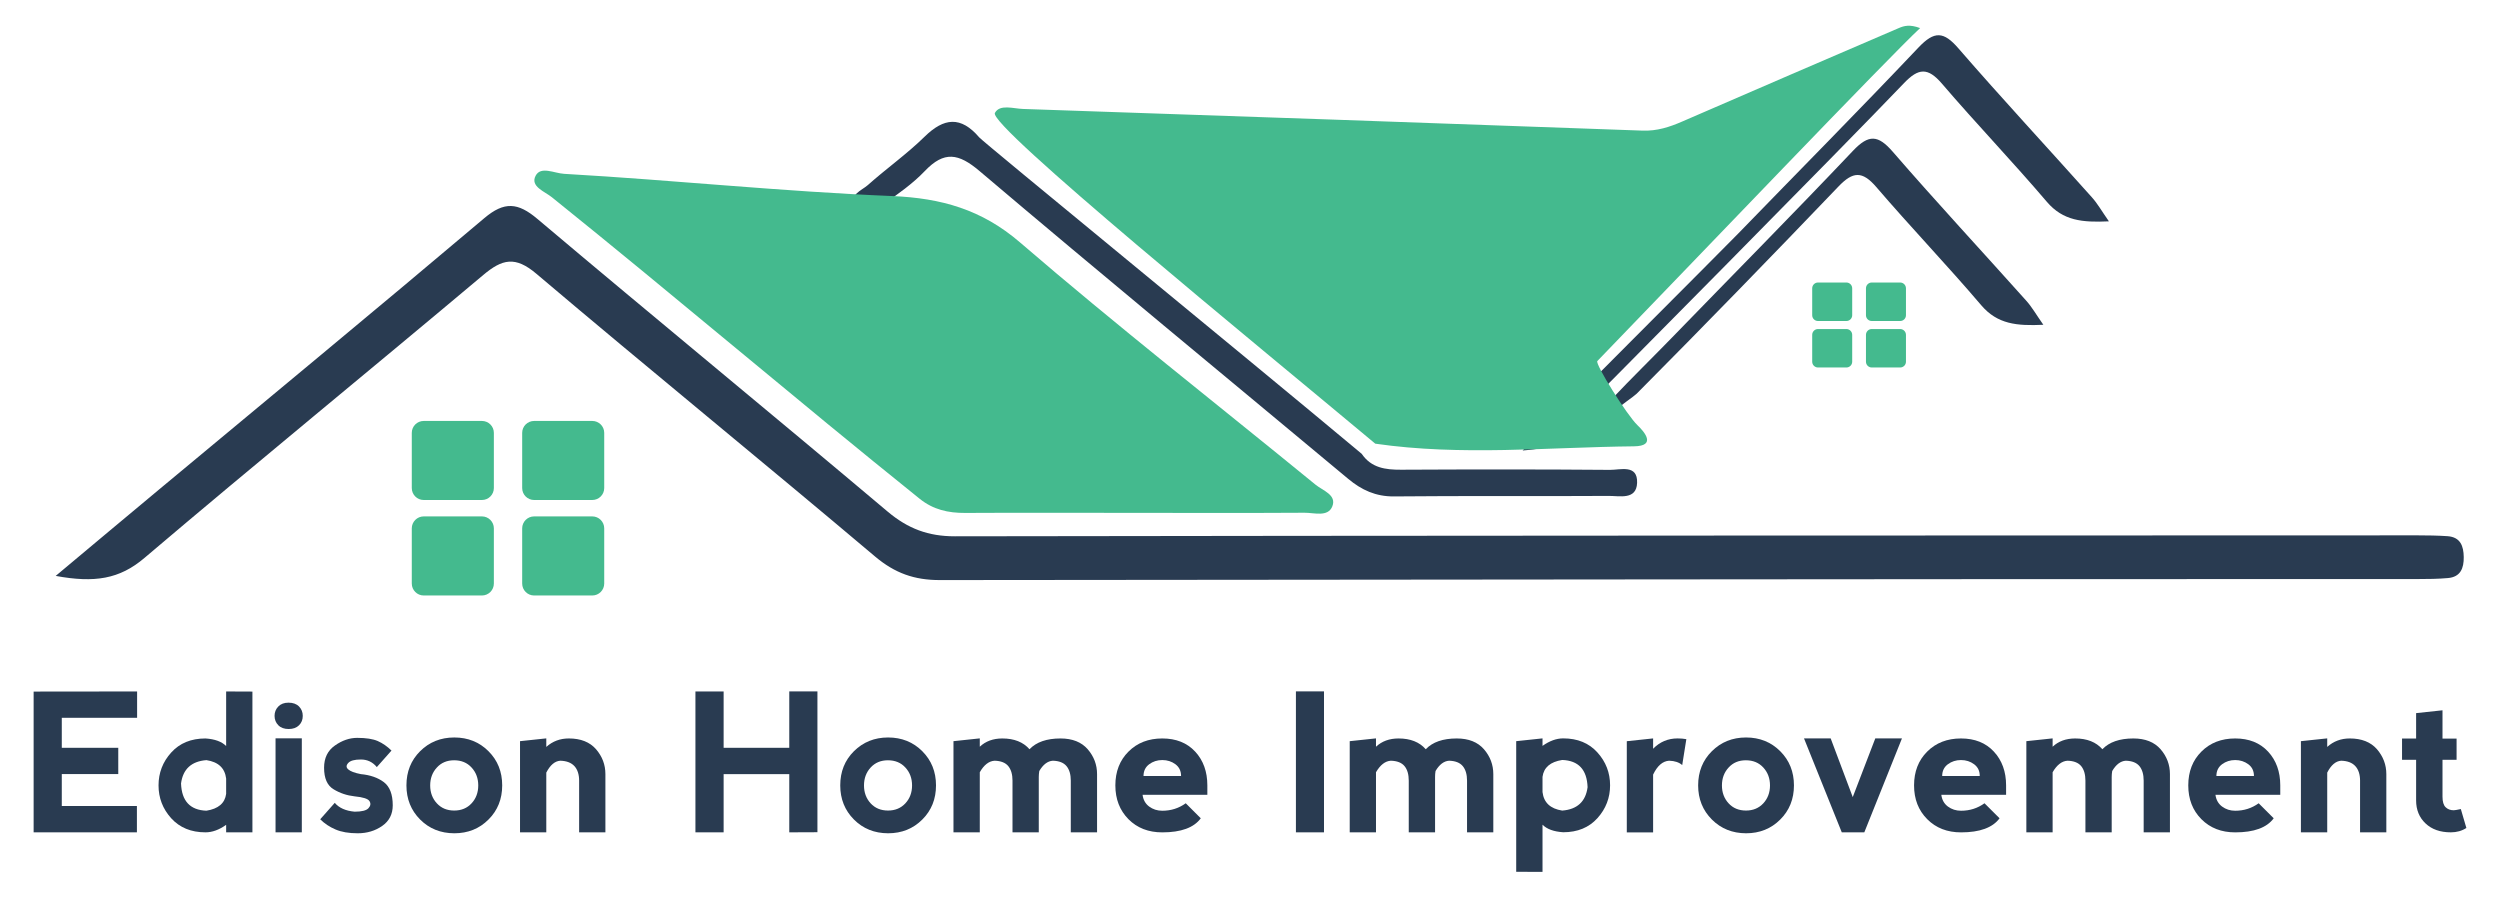 <?xml version="1.0" encoding="utf-8"?>
<!-- Generator: Adobe Illustrator 23.1.0, SVG Export Plug-In . SVG Version: 6.00 Build 0)  -->
<svg version="1.1" id="Layer_1" xmlns="http://www.w3.org/2000/svg" xmlns:xlink="http://www.w3.org/1999/xlink" x="0px" y="0px"
	 viewBox="0 0 63.565 22.822" style="enable-background:new 0 0 63.565 22.822;" xml:space="preserve">
<g>
	<g>
		<path style="fill:#293B51;" d="M0.855,21.163v-3.579l2.631-0.003v0.669H1.571v0.764h1.436v0.667H1.571v0.813h1.91v0.669H0.855z"/>
		<path style="fill:#293B51;" d="M6.418,17.584v3.579H5.75v-0.191c-0.179,0.128-0.354,0.191-0.525,0.191
			c-0.366,0-0.656-0.12-0.872-0.358c-0.215-0.239-0.322-0.518-0.322-0.836c0-0.317,0.107-0.597,0.322-0.835
			c0.216-0.239,0.506-0.358,0.872-0.358c0.238,0.016,0.414,0.08,0.525,0.193v-1.388L6.418,17.584z M5.75,20.185v-0.388
			c-0.032-0.268-0.199-0.424-0.502-0.47c-0.382,0.03-0.597,0.229-0.645,0.594c0.017,0.446,0.231,0.677,0.645,0.692
			C5.551,20.565,5.718,20.423,5.75,20.185z"/>
		<path style="fill:#293B51;" d="M7.077,17.963c0.063-0.065,0.149-0.097,0.258-0.097c0.114,0,0.204,0.032,0.268,0.097
			c0.063,0.064,0.095,0.144,0.095,0.239c0,0.096-0.031,0.176-0.095,0.239c-0.063,0.063-0.151,0.095-0.263,0.095
			c-0.111,0-0.199-0.031-0.263-0.095c-0.063-0.064-0.096-0.144-0.096-0.239C6.981,18.106,7.014,18.027,7.077,17.963z M7.674,21.163
			v-2.39H7.006v2.39H7.674z"/>
		<path style="fill:#293B51;" d="M9.605,18.842c0.124,0.055,0.24,0.135,0.349,0.242l-0.373,0.42
			c-0.107-0.13-0.243-0.193-0.405-0.193c-0.161,0-0.269,0.029-0.322,0.089c-0.055,0.06-0.055,0.114,0,0.162
			c0.054,0.049,0.161,0.09,0.322,0.121c0.237,0.022,0.432,0.09,0.583,0.203c0.15,0.113,0.227,0.31,0.227,0.59
			c0,0.226-0.09,0.4-0.268,0.524c-0.179,0.125-0.387,0.187-0.623,0.187c-0.227,0-0.414-0.032-0.564-0.097
			c-0.15-0.064-0.28-0.15-0.389-0.259l0.37-0.418c0.108,0.129,0.276,0.204,0.504,0.225c0.183,0,0.301-0.03,0.354-0.09
			c0.054-0.06,0.062-0.119,0.024-0.179c-0.037-0.06-0.163-0.1-0.378-0.121c-0.194-0.022-0.372-0.081-0.533-0.179
			C8.32,19.972,8.24,19.79,8.24,19.52c0-0.247,0.092-0.436,0.275-0.564c0.184-0.13,0.373-0.195,0.567-0.195
			C9.307,18.761,9.481,18.788,9.605,18.842z"/>
		<path style="fill:#293B51;" d="M10.682,20.837c-0.232-0.233-0.348-0.522-0.348-0.868c0-0.347,0.115-0.637,0.348-0.869
			c0.232-0.231,0.522-0.349,0.869-0.349c0.348,0,0.637,0.117,0.869,0.349c0.233,0.232,0.349,0.522,0.349,0.869
			c0,0.348-0.116,0.637-0.349,0.869c-0.232,0.232-0.521,0.349-0.869,0.349C11.204,21.186,10.914,21.07,10.682,20.837z
			 M11.549,20.609c0.182,0,0.329-0.062,0.441-0.183c0.113-0.122,0.17-0.274,0.17-0.455c0-0.182-0.057-0.334-0.17-0.456
			c-0.112-0.123-0.261-0.184-0.443-0.184c-0.181,0-0.327,0.061-0.439,0.184c-0.113,0.122-0.17,0.274-0.17,0.456
			c0,0.181,0.057,0.333,0.17,0.455C11.22,20.548,11.367,20.609,11.549,20.609z"/>
		<path style="fill:#293B51;" d="M13.89,19.644v1.519h-0.668v-2.318l0.668-0.071v0.217c0.161-0.144,0.352-0.215,0.573-0.215
			c0.303,0,0.533,0.092,0.692,0.274c0.159,0.184,0.238,0.395,0.238,0.633v1.48h-0.668V19.85c0-0.159-0.04-0.282-0.119-0.37
			c-0.08-0.087-0.2-0.134-0.36-0.138C14.108,19.351,13.989,19.452,13.89,19.644z"/>
		<path style="fill:#293B51;" d="M17.682,21.163v-3.582h0.717v1.433h1.669v-1.435h0.716v3.581l-0.716,0.003v-1.48h-1.669v1.48
			H17.682z"/>
		<path style="fill:#293B51;" d="M21.712,20.837c-0.232-0.233-0.348-0.522-0.348-0.868c0-0.347,0.115-0.637,0.348-0.869
			c0.233-0.231,0.523-0.349,0.869-0.349c0.347,0,0.637,0.117,0.869,0.349c0.232,0.232,0.349,0.522,0.349,0.869
			c0,0.348-0.116,0.637-0.349,0.869c-0.232,0.232-0.522,0.349-0.869,0.349C22.234,21.186,21.944,21.07,21.712,20.837z
			 M22.579,20.609c0.181,0,0.329-0.062,0.441-0.183c0.113-0.122,0.17-0.274,0.17-0.455c0-0.182-0.057-0.334-0.17-0.456
			c-0.112-0.123-0.261-0.184-0.444-0.184c-0.18,0-0.326,0.061-0.439,0.184c-0.112,0.122-0.169,0.274-0.169,0.456
			c0,0.181,0.057,0.333,0.169,0.455C22.25,20.548,22.397,20.609,22.579,20.609z"/>
		<path style="fill:#293B51;" d="M24.912,19.635v1.528h-0.669v-2.318l0.669-0.071v0.212c0.149-0.14,0.34-0.21,0.572-0.21
			c0.303,0,0.533,0.092,0.692,0.274c0.175-0.183,0.438-0.274,0.788-0.274c0.303,0,0.533,0.092,0.692,0.274
			c0.159,0.184,0.238,0.395,0.238,0.633v1.48h-0.668V19.85c0-0.159-0.036-0.282-0.108-0.37c-0.072-0.087-0.188-0.134-0.349-0.138
			c-0.132,0.009-0.247,0.097-0.344,0.262c-0.008,0.05-0.013,0.1-0.013,0.151v1.408h-0.668V19.85c0-0.159-0.036-0.282-0.107-0.37
			c-0.071-0.087-0.188-0.134-0.349-0.138C25.144,19.351,25.018,19.449,24.912,19.635z"/>
		<path style="fill:#293B51;" d="M28.359,19.969c0-0.35,0.111-0.637,0.334-0.859c0.223-0.223,0.509-0.334,0.859-0.334
			c0.35,0,0.629,0.111,0.836,0.334c0.207,0.223,0.31,0.51,0.31,0.859v0.239h-1.647c0.016,0.127,0.071,0.227,0.167,0.299
			c0.096,0.071,0.206,0.107,0.334,0.107c0.223,0,0.422-0.064,0.597-0.19l0.382,0.382c-0.175,0.238-0.501,0.358-0.979,0.358
			c-0.351,0-0.637-0.111-0.859-0.334C28.471,20.605,28.359,20.319,28.359,19.969z M29.887,19.432
			c-0.095-0.071-0.207-0.107-0.334-0.107c-0.128,0-0.238,0.036-0.334,0.107c-0.096,0.072-0.144,0.172-0.144,0.299h0.955
			C30.03,19.603,29.982,19.504,29.887,19.432z"/>
		<path style="fill:#293B51;" d="M32.95,17.579h0.714v3.584H32.95V17.579z"/>
		<path style="fill:#293B51;" d="M34.986,19.635v1.528h-0.668v-2.318l0.668-0.071v0.212c0.15-0.14,0.341-0.21,0.573-0.21
			c0.302,0,0.533,0.092,0.692,0.274c0.175-0.183,0.437-0.274,0.788-0.274c0.303,0,0.533,0.092,0.692,0.274
			c0.159,0.184,0.238,0.395,0.238,0.633v1.48h-0.668V19.85c0-0.159-0.036-0.282-0.108-0.37c-0.072-0.087-0.188-0.134-0.349-0.138
			c-0.132,0.009-0.247,0.097-0.344,0.262c-0.009,0.05-0.012,0.1-0.012,0.151v1.408h-0.669V19.85c0-0.159-0.035-0.282-0.107-0.37
			c-0.071-0.087-0.188-0.134-0.349-0.138C35.22,19.351,35.094,19.449,34.986,19.635z"/>
		<path style="fill:#293B51;" d="M38.551,22.166v-3.321l0.669-0.071v0.191c0.178-0.127,0.354-0.191,0.525-0.191
			c0.366,0,0.656,0.119,0.871,0.358c0.215,0.238,0.322,0.517,0.322,0.835c0,0.318-0.107,0.597-0.322,0.836
			c-0.215,0.238-0.505,0.358-0.871,0.358c-0.239-0.016-0.414-0.08-0.525-0.192v1.2L38.551,22.166z M39.22,19.752v0.387
			c0.032,0.268,0.199,0.424,0.501,0.471c0.382-0.03,0.597-0.229,0.645-0.595c-0.016-0.445-0.23-0.677-0.645-0.692
			C39.419,19.37,39.252,19.513,39.22,19.752z"/>
		<path style="fill:#293B51;" d="M42.032,19.038c0.17-0.175,0.378-0.263,0.623-0.263c0.078,0,0.151,0.006,0.222,0.019l-0.105,0.659
			c-0.078-0.069-0.189-0.107-0.334-0.111c-0.163,0.011-0.298,0.128-0.406,0.353v1.469h-0.669v-2.318l0.669-0.071V19.038z"/>
		<path style="fill:#293B51;" d="M43.526,20.837c-0.232-0.233-0.349-0.522-0.349-0.868c0-0.347,0.116-0.637,0.349-0.869
			c0.232-0.231,0.522-0.349,0.869-0.349c0.347,0,0.637,0.117,0.869,0.349c0.232,0.232,0.349,0.522,0.349,0.869
			c0,0.348-0.116,0.637-0.349,0.869c-0.232,0.232-0.522,0.349-0.869,0.349C44.049,21.186,43.759,21.07,43.526,20.837z
			 M44.393,20.609c0.182,0,0.328-0.062,0.441-0.183c0.112-0.122,0.17-0.274,0.17-0.455c0-0.182-0.058-0.334-0.17-0.456
			c-0.113-0.123-0.261-0.184-0.444-0.184c-0.18,0-0.326,0.061-0.438,0.184c-0.113,0.122-0.17,0.274-0.17,0.456
			c0,0.181,0.057,0.333,0.17,0.455C44.064,20.548,44.212,20.609,44.393,20.609z"/>
		<path style="fill:#293B51;" d="M46.547,18.775l0.561,1.492l0.573-1.492h0.678l-0.957,2.388h-0.573l-0.96-2.388H46.547z"/>
		<path style="fill:#293B51;" d="M48.667,19.969c0-0.35,0.111-0.637,0.334-0.859c0.223-0.223,0.51-0.334,0.859-0.334
			c0.351,0,0.629,0.111,0.836,0.334c0.207,0.223,0.311,0.51,0.311,0.859v0.239h-1.647c0.016,0.127,0.071,0.227,0.167,0.299
			c0.096,0.071,0.207,0.107,0.334,0.107c0.224,0,0.422-0.064,0.597-0.19l0.383,0.382c-0.176,0.238-0.502,0.358-0.979,0.358
			c-0.35,0-0.637-0.111-0.859-0.334C48.778,20.605,48.667,20.319,48.667,19.969z M50.194,19.432
			c-0.095-0.071-0.206-0.107-0.334-0.107c-0.127,0-0.238,0.036-0.334,0.107c-0.096,0.072-0.144,0.172-0.144,0.299h0.955
			C50.338,19.603,50.29,19.504,50.194,19.432z"/>
		<path style="fill:#293B51;" d="M52.19,19.635v1.528h-0.668v-2.318l0.668-0.071v0.212c0.149-0.14,0.341-0.21,0.573-0.21
			c0.302,0,0.533,0.092,0.692,0.274c0.175-0.183,0.438-0.274,0.788-0.274c0.302,0,0.533,0.092,0.692,0.274
			c0.159,0.184,0.238,0.395,0.238,0.633v1.48h-0.668V19.85c0-0.159-0.036-0.282-0.107-0.37c-0.072-0.087-0.188-0.134-0.349-0.138
			c-0.132,0.009-0.247,0.097-0.344,0.262c-0.008,0.05-0.013,0.1-0.013,0.151v1.408h-0.668V19.85c0-0.159-0.036-0.282-0.107-0.37
			c-0.071-0.087-0.189-0.134-0.349-0.138C52.424,19.351,52.298,19.449,52.19,19.635z"/>
		<path style="fill:#293B51;" d="M55.639,19.969c0-0.35,0.111-0.637,0.334-0.859c0.223-0.223,0.509-0.334,0.859-0.334
			c0.35,0,0.629,0.111,0.836,0.334c0.206,0.223,0.31,0.51,0.31,0.859v0.239H56.33c0.017,0.127,0.072,0.227,0.168,0.299
			c0.096,0.071,0.207,0.107,0.334,0.107c0.223,0,0.422-0.064,0.597-0.19l0.382,0.382c-0.175,0.238-0.501,0.358-0.978,0.358
			c-0.351,0-0.637-0.111-0.859-0.334C55.75,20.605,55.639,20.319,55.639,19.969z M57.166,19.432
			c-0.096-0.071-0.207-0.107-0.334-0.107c-0.127,0-0.238,0.036-0.334,0.107c-0.096,0.072-0.144,0.172-0.144,0.299h0.955
			C57.309,19.603,57.262,19.504,57.166,19.432z"/>
		<path style="fill:#293B51;" d="M59.172,19.644v1.519h-0.669v-2.318l0.669-0.071v0.217c0.16-0.144,0.352-0.215,0.573-0.215
			c0.302,0,0.533,0.092,0.692,0.274c0.158,0.184,0.238,0.395,0.238,0.633v1.48h-0.668V19.85c0-0.159-0.04-0.282-0.12-0.37
			c-0.079-0.087-0.2-0.134-0.36-0.138C59.389,19.351,59.27,19.452,59.172,19.644z"/>
		<path style="fill:#293B51;" d="M62.316,21.163c-0.271,0-0.485-0.075-0.645-0.227c-0.159-0.15-0.239-0.346-0.239-0.584v-1.034
			h-0.358v-0.54h0.358v-0.646l0.671-0.072v0.719h0.358v0.54h-0.358v0.938c0,0.127,0.026,0.217,0.08,0.268
			c0.053,0.052,0.122,0.077,0.206,0.077c0.025,0,0.085-0.01,0.18-0.031l0.141,0.481C62.596,21.126,62.464,21.163,62.316,21.163z"/>
	</g>
	<g>
		<path style="fill-rule:evenodd;clip-rule:evenodd;fill:#293B51;" d="M1.416,14.643c0.976-0.816,1.8-1.508,2.627-2.196
			c2.759-2.297,5.527-4.581,8.268-6.898c0.511-0.432,0.855-0.404,1.355,0.019c2.955,2.494,5.945,4.946,8.902,7.439
			c0.517,0.435,1.035,0.63,1.711,0.629c8.672-0.017,31.18-0.025,37.196-0.024c0.253,0,0.506,0.004,0.758,0.021
			c0.326,0.024,0.406,0.251,0.41,0.53c0.004,0.284-0.081,0.508-0.403,0.535c-0.251,0.022-0.505,0.025-0.757,0.025
			c-17.318,0-20.271,0.014-37.589,0.026c-0.646,0-1.141-0.175-1.642-0.597c-2.858-2.413-5.761-4.774-8.615-7.192
			c-0.536-0.454-0.866-0.375-1.351,0.033c-2.863,2.407-5.763,4.773-8.613,7.193C3.039,14.726,2.403,14.825,1.416,14.643z"/>
	</g>
	<path style="fill-rule:evenodd;clip-rule:evenodd;fill:#293B51;" d="M34.623,11.539c0.244,0.358,0.602,0.406,1.001,0.404
		c1.77-0.009,3.539-0.011,5.309,0.004c0.264,0.003,0.71-0.149,0.692,0.331c-0.017,0.439-0.443,0.329-0.721,0.331
		c-1.82,0.012-3.641-0.005-5.46,0.013c-0.464,0.004-0.825-0.163-1.167-0.449c-3.125-2.605-6.266-5.192-9.37-7.823
		c-0.537-0.456-0.901-0.516-1.392-0.002c-0.311,0.326-0.692,0.591-1.061,0.853c-0.214,0.151-0.535,0.23-0.695,0.014
		c-0.189-0.255,0.155-0.375,0.305-0.508c0.472-0.421,0.992-0.788,1.442-1.229c0.496-0.487,0.924-0.532,1.392,0.015
		C25.007,3.621,31.527,8.952,34.623,11.539z"/>
	<path style="fill-rule:evenodd;clip-rule:evenodd;fill:#293B51;" d="M48.126,3.859c-0.376-0.433-0.611-0.447-1.012-0.025
		c-1.512,1.596-3.06,3.159-4.591,4.738c-0.399,0.413-1.113,1.117-1.517,1.548l0.139,0.259c0.051-0.066,0.396-0.297,0.468-0.368
		c1.728-1.739,3.437-3.498,5.132-5.269c0.368-0.385,0.606-0.4,0.961,0.013c0.872,1.017,1.799,1.985,2.668,3.005
		c0.414,0.486,0.907,0.529,1.58,0.498c-0.184-0.262-0.292-0.455-0.437-0.615C50.388,6.38,49.235,5.139,48.126,3.859z"/>
	<path style="fill-rule:evenodd;clip-rule:evenodd;fill:#293B51;" d="M49.794,1.229c-0.375-0.433-0.61-0.446-1.011-0.025
		c-1.512,1.597-3.06,3.159-4.591,4.738c-0.399,0.413-5.073,5.081-5.477,5.512c0,0,0.534-0.038,0.605-0.109
		c1.729-1.739,7.398-7.461,9.093-9.233c0.368-0.385,0.606-0.4,0.961,0.013c0.871,1.017,1.799,1.985,2.668,3.005
		c0.414,0.486,0.907,0.529,1.579,0.498c-0.183-0.262-0.291-0.455-0.436-0.615C52.057,3.75,50.904,2.509,49.794,1.229z"/>
	<path style="fill-rule:evenodd;clip-rule:evenodd;fill:#44BA8E;" d="M48.821,0.714c-0.266-0.099-0.408-0.058-0.543,0
		c-1.834,0.789-3.669,1.577-5.499,2.373c-0.328,0.143-0.647,0.248-1.018,0.234C36.51,3.13,31.258,2.948,26.006,2.77
		c-0.243-0.008-0.586-0.128-0.71,0.102c-0.174,0.318,6.575,5.822,9.672,8.409c2.189,0.317,4.386,0.09,6.579,0.067
		c0.576-0.007,0.264-0.368,0.088-0.536c-0.27-0.257-1.087-1.565-1.021-1.632C43.001,6.713,48.091,1.384,48.821,0.714z"/>
	<path style="fill-rule:evenodd;clip-rule:evenodd;fill:#44BA8E;" d="M12.557,12.409c0,0.168-0.136,0.304-0.304,0.304h-1.479
		c-0.168,0-0.304-0.136-0.304-0.304v-1.403c0-0.167,0.136-0.303,0.304-0.303h1.479c0.168,0,0.304,0.136,0.304,0.303V12.409z"/>
	<path style="fill-rule:evenodd;clip-rule:evenodd;fill:#44BA8E;" d="M15.363,12.409c0,0.168-0.136,0.304-0.304,0.304h-1.478
		c-0.168,0-0.304-0.136-0.304-0.304v-1.403c0-0.167,0.136-0.303,0.304-0.303h1.478c0.168,0,0.304,0.136,0.304,0.303V12.409z"/>
	<path style="fill-rule:evenodd;clip-rule:evenodd;fill:#44BA8E;" d="M12.557,14.837c0,0.168-0.136,0.304-0.304,0.304h-1.479
		c-0.168,0-0.304-0.136-0.304-0.304v-1.403c0-0.167,0.136-0.304,0.304-0.304h1.479c0.168,0,0.304,0.137,0.304,0.304V14.837z"/>
	<path style="fill-rule:evenodd;clip-rule:evenodd;fill:#44BA8E;" d="M15.363,14.837c0,0.168-0.136,0.304-0.304,0.304h-1.478
		c-0.168,0-0.304-0.136-0.304-0.304v-1.403c0-0.167,0.136-0.304,0.304-0.304h1.478c0.168,0,0.304,0.137,0.304,0.304V14.837z"/>
	<path style="fill-rule:evenodd;clip-rule:evenodd;fill:#44BA8E;" d="M47.094,8.015c0,0.082-0.066,0.147-0.148,0.147h-0.721
		c-0.082,0-0.148-0.065-0.148-0.147V7.331c0-0.082,0.066-0.148,0.148-0.148h0.721c0.081,0,0.148,0.065,0.148,0.148V8.015z"/>
	<path style="fill-rule:evenodd;clip-rule:evenodd;fill:#44BA8E;" d="M48.461,8.015c0,0.082-0.066,0.147-0.148,0.147h-0.721
		c-0.082,0-0.148-0.065-0.148-0.147V7.331c0-0.082,0.066-0.148,0.148-0.148h0.721c0.081,0,0.148,0.065,0.148,0.148V8.015z"/>
	<path style="fill-rule:evenodd;clip-rule:evenodd;fill:#44BA8E;" d="M47.094,9.197c0,0.081-0.066,0.147-0.148,0.147h-0.721
		c-0.082,0-0.148-0.066-0.148-0.147V8.514c0-0.082,0.066-0.148,0.148-0.148h0.721c0.081,0,0.148,0.066,0.148,0.148V9.197z"/>
	<path style="fill-rule:evenodd;clip-rule:evenodd;fill:#44BA8E;" d="M48.461,9.197c0,0.081-0.066,0.147-0.148,0.147h-0.721
		c-0.082,0-0.148-0.066-0.148-0.147V8.514c0-0.082,0.066-0.148,0.148-0.148h0.721c0.081,0,0.148,0.066,0.148,0.148V9.197z"/>
	<path style="fill-rule:evenodd;clip-rule:evenodd;fill:#44BA8E;" d="M28.776,13.04c-1.411,0-2.821-0.006-4.232,0.002
		c-0.433,0.003-0.816-0.083-1.159-0.359c-3.148-2.528-6.206-5.137-9.352-7.667c-0.181-0.147-0.559-0.273-0.414-0.548
		c0.132-0.251,0.474-0.062,0.724-0.048c2.813,0.162,5.526,0.449,8.343,0.565c1.244,0.052,2.276,0.341,3.248,1.178
		c2.451,2.111,5.006,4.11,7.514,6.16c0.185,0.151,0.545,0.26,0.427,0.553c-0.112,0.278-0.461,0.159-0.708,0.161
		C31.702,13.046,30.24,13.041,28.776,13.04z"/>
</g>
</svg>
